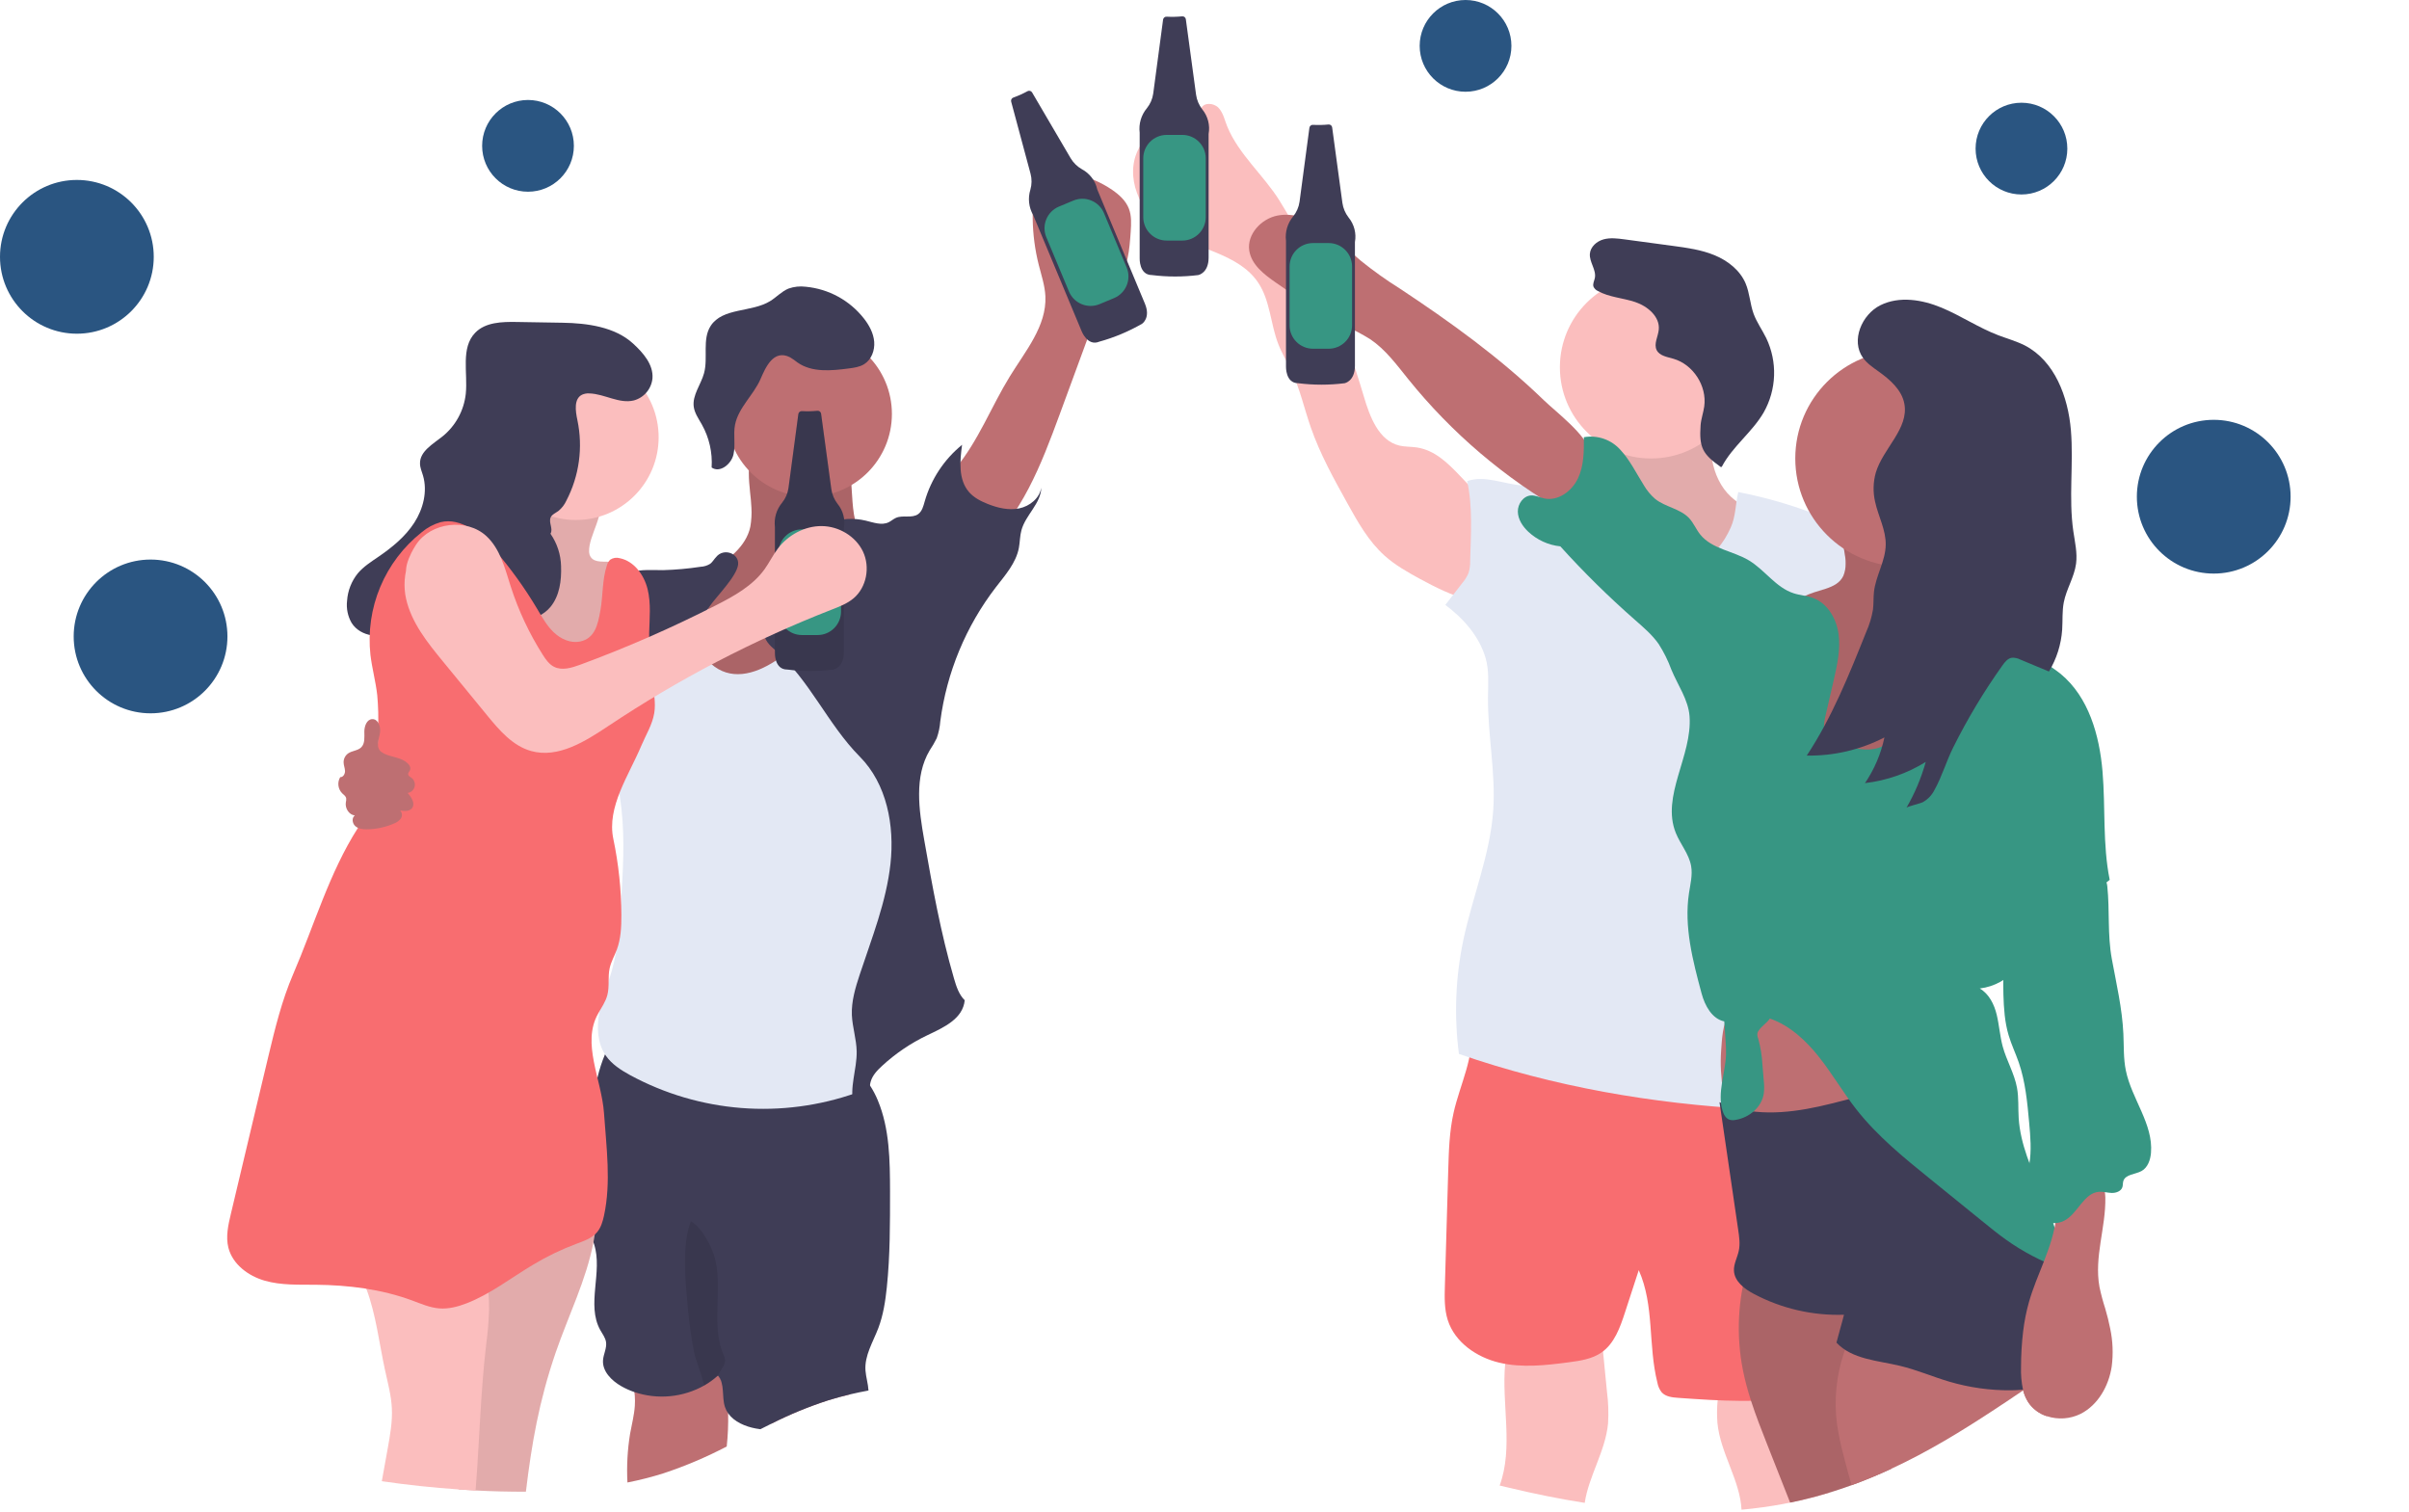 <svg width="1136" height="713" viewBox="0 0 1136 713" fill="none" xmlns="http://www.w3.org/2000/svg">
<path opacity="0.85" d="M248.99 90.4C260.936 90.4 270.62 80.716 270.62 68.77C270.62 56.824 260.936 47.14 248.99 47.14C237.044 47.14 227.36 56.824 227.36 68.77C227.36 80.716 237.044 90.4 248.99 90.4Z" fill="#05386B"/>
<path opacity="0.85" d="M691.1 43.26C703.046 43.26 712.73 33.576 712.73 21.63C712.73 9.684 703.046 0 691.1 0C679.154 0 669.47 9.684 669.47 21.63C669.47 33.576 679.154 43.26 691.1 43.26Z" fill="#05386B"/>
<path opacity="0.85" d="M953.25 91.7C965.196 91.7 974.88 82.016 974.88 70.07C974.88 58.124 965.196 48.44 953.25 48.44C941.304 48.44 931.62 58.124 931.62 70.07C931.62 82.016 941.304 91.7 953.25 91.7Z" fill="#05386B"/>
<path opacity="0.85" d="M36.25 157.35C56.27 157.35 72.5 141.12 72.5 121.1C72.5 101.08 56.27 84.85 36.25 84.85C16.23 84.85 0 101.08 0 121.1C0 141.12 16.23 157.35 36.25 157.35Z" fill="#05386B"/>
<path opacity="0.85" d="M71 336.35C91.02 336.35 107.25 320.12 107.25 300.1C107.25 280.08 91.02 263.85 71 263.85C50.98 263.85 34.75 280.08 34.75 300.1C34.75 320.12 50.98 336.35 71 336.35Z" fill="#05386B"/>
<path opacity="0.85" d="M1043.92 270.46C1063.94 270.46 1080.17 254.23 1080.17 234.21C1080.17 214.19 1063.94 197.96 1043.92 197.96C1023.9 197.96 1007.67 214.19 1007.67 234.21C1007.67 254.23 1023.9 270.46 1043.92 270.46Z" fill="#05386B"/>
<path d="M354.35 239.35C354.53 242.394 354.352 245.448 353.82 248.45C351.82 257.74 343.36 264.12 335.17 268.96C326.98 273.8 317.98 278.38 313.11 286.55C307.24 296.42 309.11 309.69 316 318.91C322.89 328.13 333.81 333.62 345.05 335.91C365.55 340.14 388 334.2 403.37 320C418.74 305.8 426.45 283.61 422.68 263C414.34 264.17 406.91 256.81 404.21 248.83C401.51 240.85 402.07 232.2 401.02 223.83C400.943 222.415 400.517 221.041 399.78 219.83C398.61 218.21 396.54 217.55 394.61 217.02C384.97 214.37 368.75 208.57 358.76 210.79C349.76 212.85 354.2 231.79 354.35 239.35Z" fill="#BE6F72"/>
<path opacity="0.1" d="M354.35 239.35C354.53 242.394 354.352 245.448 353.82 248.45C351.82 257.74 343.36 264.12 335.17 268.96C326.98 273.8 317.98 278.38 313.11 286.55C307.24 296.42 309.11 309.69 316 318.91C322.89 328.13 333.81 333.62 345.05 335.91C365.55 340.14 388 334.2 403.37 320C418.74 305.8 426.45 283.61 422.68 263C414.34 264.17 406.91 256.81 404.21 248.83C401.51 240.85 402.07 232.2 401.02 223.83C400.943 222.415 400.517 221.041 399.78 219.83C398.61 218.21 396.54 217.55 394.61 217.02C384.97 214.37 368.75 208.57 358.76 210.79C349.76 212.85 354.2 231.79 354.35 239.35Z" fill="black"/>
<path d="M342.7 682.06C333.143 687.062 323.197 691.283 312.96 694.68C307.352 696.451 301.65 697.907 295.88 699.04C295.472 691.351 295.891 683.64 297.13 676.04C297.91 671.67 299.06 667.34 299.36 662.91C299.785 656.516 298.417 650.13 295.41 644.47C306.55 642.95 317.13 640.47 328.32 641.2L329.03 641.25C330.361 641.284 331.677 641.53 332.93 641.98C334.652 642.813 336.114 644.099 337.16 645.7C337.736 646.486 338.267 647.304 338.75 648.15C341.91 653.61 343.11 659.91 343.36 666.4C343.478 671.629 343.257 676.86 342.7 682.06V682.06Z" fill="#BE6F72"/>
<path d="M401.01 657.44C397.45 658.273 393.957 659.223 390.53 660.29C381.292 663.275 372.302 666.976 363.64 671.36C363.077 668.636 362.802 665.861 362.82 663.08C367.924 659.56 373.684 657.103 379.756 655.854C385.829 654.605 392.091 654.59 398.17 655.81C398.983 655.909 399.755 656.219 400.41 656.71C400.647 656.92 400.85 657.167 401.01 657.44V657.44Z" fill="#BE6F72"/>
<path d="M418.2 606.96C417.52 613.5 416.52 620.06 414.2 626.21C411.69 632.81 407.61 639.21 408.13 646.26C408.36 649.32 409.4 652.64 409.55 655.67C406.67 656.197 403.827 656.79 401.02 657.45C397.46 658.283 393.967 659.233 390.54 660.3C381.302 663.285 372.312 666.986 363.65 671.37C361.94 672.21 360.25 673.06 358.56 673.92C357.86 673.83 357.17 673.72 356.47 673.59C351.47 672.68 346.21 670.44 343.38 666.44C342.732 665.519 342.224 664.509 341.87 663.44C340.24 658.57 341.94 652.5 338.55 648.64L338.39 648.78L338.27 648.86C336.413 650.542 334.374 652.011 332.19 653.24V653.24C327.219 656.053 321.713 657.79 316.028 658.338C310.343 658.886 304.606 658.232 299.19 656.42C297.044 655.689 294.972 654.759 293 653.64C288.42 651.03 284 646.64 284.36 641.4C284.56 638.48 286.23 635.68 285.78 632.79C285.45 630.72 284.09 629 283.07 627.17C276.38 615.17 284.36 599.74 280.16 586.7C280.06 586.39 279.95 586.08 279.84 585.78C279.53 584.93 279.18 584.11 278.84 583.29C277.98 581.38 277.02 579.5 276.26 577.54C275.627 575.892 275.126 574.197 274.76 572.47C273.816 567.455 273.48 562.345 273.76 557.25C273.76 543.82 276.16 530.07 279.58 517.13C280.19 514.83 280.87 511.58 281.77 508.04C282.647 504.309 283.831 500.656 285.31 497.12C287.31 492.52 290.03 488.85 293.75 487.98C299.35 486.67 307.91 489.44 313.59 490.12L336.04 492.8L380.93 498.17C388.68 499.1 396.82 500.17 403.21 504.53C403.63 504.82 404.04 505.12 404.45 505.44C406.138 506.77 407.65 508.309 408.95 510.02C409.41 510.61 409.85 511.23 410.27 511.86C411.726 514.09 412.965 516.454 413.97 518.92C419.54 532.3 419.67 547.23 419.71 561.72C419.71 576.84 419.76 591.95 418.2 606.96Z" fill="#3F3D56"/>
<path opacity="0.1" d="M332.14 653.3C330.79 648.1 327.94 640.57 327.52 638.52C326.111 631.643 325.089 624.692 324.46 617.7C323.35 605.24 321.35 587.7 325.75 575.85C329.88 578.05 333.51 584.28 335.42 588.53C342.34 603.94 334.55 622.86 341.05 638.45C341.536 639.384 341.838 640.402 341.94 641.45C341.827 642.78 341.349 644.054 340.56 645.13L338.37 648.77L332.14 653.3Z" fill="black"/>
<path d="M476.16 177.56C483.52 165.56 493.6 153.76 492.97 139.73C492.74 134.73 491.1 129.84 489.85 124.94C486.268 110.759 486.032 95.939 489.16 81.65C501.526 79.663 514.183 82.498 524.52 89.57C527.79 91.83 530.89 94.64 532.33 98.35C533.66 101.77 533.44 105.58 533.2 109.24C532.65 117.65 531.9 126.62 526.72 133.24C525.11 135.31 523.13 137.06 521.56 139.15C519.27 142.15 517.93 145.81 516.62 149.38L499.62 195.63C491.04 218.94 481.74 243.32 462.84 259.45C462.38 259.84 448.84 240.61 447.72 238.68C443.19 230.77 445.17 227.43 450.65 220.81C461.46 207.72 467.33 191.93 476.16 177.56Z" fill="#BE6F72"/>
<path d="M281.34 571.77C281.282 575.222 280.991 578.667 280.47 582.08C280.29 583.34 280.08 584.59 279.83 585.84C276.42 603.64 267.93 620.57 261.99 637.91C254.16 660.8 250.72 680.66 247.99 703.39C240.12 703.39 232.24 703.22 224.45 702.81H224.21C221.55 702.67 218.88 702.51 216.21 702.31C218.62 681.11 214.21 658.87 218.52 637.65C220.26 629.11 223.23 620.82 225.02 612.32C225.572 609.817 225.989 607.287 226.27 604.74C226.52 602.32 226.65 599.81 227.74 597.63C227.84 597.419 227.953 597.216 228.08 597.02C229.037 595.511 230.225 594.162 231.6 593.02C243.784 582.335 258.687 575.23 274.66 572.49C276.93 572.18 279.14 571.92 281.34 571.77Z" fill="#FBBEBE"/>
<path opacity="0.1" d="M281.34 571.77C281.282 575.222 280.991 578.667 280.47 582.08C280.29 583.34 280.08 584.59 279.83 585.84C276.42 603.64 267.93 620.57 261.99 637.91C254.16 660.8 250.72 680.66 247.99 703.39C240.12 703.39 232.24 703.22 224.45 702.81H224.21C221.55 702.67 218.88 702.51 216.21 702.31C218.62 681.11 214.21 658.87 218.52 637.65C220.26 629.11 223.23 620.82 225.02 612.32C225.572 609.817 225.989 607.287 226.27 604.74C226.52 602.32 226.65 599.81 227.74 597.63C227.84 597.419 227.953 597.216 228.08 597.02C229.037 595.511 230.225 594.162 231.6 593.02C243.784 582.335 258.687 575.23 274.66 572.49C276.93 572.18 279.14 571.92 281.34 571.77Z" fill="black"/>
<path d="M230.64 617.34C230.478 622.897 230.021 628.442 229.27 633.95C226.6 656.46 226.1 679.95 224.27 702.8C221.61 702.66 218.94 702.5 216.27 702.3C204.11 701.47 191.99 700.19 180.05 698.44C180.97 693.293 181.897 688.147 182.83 683C183.97 676.69 185.11 670.32 184.78 663.92C184.47 657.87 182.85 651.98 181.56 646.05C178.81 633.35 177.27 619.65 172.74 607.67C170.377 600.951 166.607 594.814 161.68 589.67C180.42 582.31 198.43 581.89 218.56 582.67C219.989 582.591 221.409 582.939 222.64 583.67C223.594 584.496 224.303 585.569 224.69 586.77C227.715 594.047 229.613 601.742 230.32 609.59C230.56 612.166 230.667 614.753 230.64 617.34V617.34Z" fill="#FBBEBE"/>
<path d="M381.59 234.19C403.129 234.19 420.59 216.729 420.59 195.19C420.59 173.651 403.129 156.19 381.59 156.19C360.051 156.19 342.59 173.651 342.59 195.19C342.59 216.729 360.051 234.19 381.59 234.19Z" fill="#BE6F72"/>
<path d="M389.7 286.34C394.7 277.81 399.08 267.16 408.7 264.79C414.13 263.44 419.78 265.28 425.07 267.09C426.603 267.453 427.994 268.26 429.07 269.41C429.852 270.65 430.271 272.084 430.28 273.55C431.955 291.18 431.898 308.931 430.11 326.55C428.84 339.02 426.7 351.43 426.32 363.96C425.79 381.33 428.65 398.7 427.71 416.05C427 429.2 424.12 442.12 421.26 454.97L409.26 508.77C409.045 510.435 408.378 512.009 407.33 513.32C406.318 514.248 405.107 514.932 403.79 515.32C386.42 521.46 367.956 523.889 349.59 522.451C331.223 521.013 313.362 515.739 297.16 506.97C292.83 504.59 288.51 501.84 285.69 497.78C281.69 492.02 281.32 484.4 282.62 477.5C283.92 470.6 286.73 464.09 288.62 457.32C291.54 446.82 292.23 435.86 292.89 424.98C293.77 410.66 294.65 396.25 293.12 381.98C292.07 372.15 289.88 362.47 288.23 352.72C285.8 338.025 284.39 323.18 284.01 308.29C283.76 299.4 284.17 289.53 290.32 283.12C293.32 280 297.32 278.12 301.39 276.6C308.22 274.08 315.85 272.6 322.75 274.9C329.65 277.2 335.21 284.44 333.58 291.53C332.83 294.82 330.7 297.7 330.18 301.04C329.49 305.46 331.83 309.91 335.18 312.9C353.2 329.18 380.71 301.78 389.7 286.34Z" fill="#E3E8F4"/>
<path d="M391.13 246.49C396.602 244.474 402.55 244.126 408.22 245.49C411.83 246.35 415.73 247.87 419.06 246.26C420.27 245.68 421.27 244.73 422.49 244.19C425.79 242.74 430.07 244.52 432.99 242.41C434.83 241.08 435.43 238.66 436.05 236.46C439.053 225.959 445.207 216.632 453.68 209.74C452.63 217.41 451.87 226.14 456.94 232C459.25 234.66 462.49 236.33 465.77 237.63C470.48 239.5 475.65 240.74 480.62 239.72C485.59 238.7 490.24 234.94 491.03 229.93C490.86 237.46 483.69 242.72 481.68 249.99C480.92 252.71 480.99 255.6 480.46 258.38C479.11 265.48 474.04 271.18 469.61 276.9C455.461 295.298 446.423 317.107 443.41 340.12C443.205 342.851 442.633 345.542 441.71 348.12C440.73 350.097 439.621 352.008 438.39 353.84C431.06 366.22 433.32 381.84 435.81 395.98C439.7 418.13 443.58 439.83 449.88 461.42C450.96 465.11 452.18 468.96 454.93 471.65C454.06 480.38 445.25 484.36 437.33 488.13C429.51 491.859 422.296 496.744 415.93 502.62C413.65 504.72 411.4 507.08 410.57 510.07C409.79 512.88 410.35 515.97 409.35 518.7C408.35 521.43 404.35 523.39 402.59 521.09C400.39 512.86 404.15 504.25 403.98 495.73C403.86 489.98 401.98 484.39 401.71 478.64C401.45 472.13 403.37 465.74 405.41 459.56C411.09 442.35 417.95 425.3 419.92 407.29C421.89 389.28 418.21 369.61 405.43 356.76C390.26 341.44 381.84 320.67 365.58 306.6C363 304.37 360.08 301.6 360.51 298.22C360.807 296.731 361.463 295.338 362.42 294.16C368 286.28 375.42 279.85 381.42 272.31C387.42 264.77 392.22 256.09 391.13 246.49Z" fill="#3F3D56"/>
<path d="M337.74 262.62C336.74 263.62 336.05 265 334.89 265.86C333.535 266.696 331.99 267.174 330.4 267.25C324.515 268.144 318.58 268.675 312.63 268.84C307.63 268.84 302.44 268.4 297.63 269.77C290.92 271.67 285.56 276.97 282.2 283.07C278.84 289.17 277.25 296.07 275.96 302.94C273.116 318.076 271.594 333.43 271.41 348.83C279.653 342.257 286.998 334.632 293.26 326.15C298.06 319.64 302.41 312.44 309.26 308.09C312.41 306.09 315.95 304.77 319.12 302.82C325.73 298.75 330.31 292.17 334.71 285.82C337.95 281.11 347.32 271.91 348.06 266.27C348.69 260.88 341.24 258.25 337.74 262.62Z" fill="#3F3D56"/>
<path d="M372.58 168.49C373.815 169.232 374.998 170.057 376.12 170.96C382.91 175.7 392 174.82 400.21 173.74C402.73 173.42 405.32 173.06 407.48 171.74C410.95 169.6 412.58 165.2 412.24 161.13C411.9 157.06 409.85 153.31 407.35 150.13C404.038 145.922 399.906 142.43 395.205 139.865C390.504 137.3 385.331 135.717 380 135.21C377.24 134.848 374.433 135.146 371.81 136.08C368.58 137.41 366.15 140.15 363.17 141.98C354.38 147.38 340.84 144.98 335.17 153.6C331.02 159.96 333.98 168.6 332.02 175.91C330.56 181.37 326.35 186.34 327.16 191.91C327.61 194.91 329.49 197.53 330.99 200.21C334.435 206.371 336.028 213.395 335.58 220.44C339.43 223.16 344.8 218.93 345.87 214.35C346.94 209.77 345.71 204.89 346.62 200.27C348.23 192.16 355.39 186.21 358.62 178.77C360.94 173.44 364.72 164.44 372.58 168.49Z" fill="#3F3D56"/>
<path d="M278.02 257.26C277.72 259.08 277.53 261.09 278.54 262.63C280.54 265.63 285.12 264.55 288.72 265C294.33 265.69 298.47 271 299.56 276.58C300.65 282.16 299.35 287.84 297.93 293.32C294.717 305.74 290.89 317.983 286.45 330.05C274.51 328.64 261.94 324.05 255.6 313.86C249.84 304.59 250.43 292.78 246.77 282.5C244.2 275.26 239.59 268.96 235.03 262.78C242.36 263.7 247.6 255.32 248.03 247.94C248.46 240.56 246.14 233.07 247.72 225.86C248.09 224.15 276.98 229.54 279.79 231.49C287.91 237.12 279.3 249.44 278.02 257.26Z" fill="#FBBEBE"/>
<path opacity="0.1" d="M278.02 257.26C277.72 259.08 277.53 261.09 278.54 262.63C280.54 265.63 285.12 264.55 288.72 265C294.33 265.69 298.47 271 299.56 276.58C300.65 282.16 299.35 287.84 297.93 293.32C294.717 305.74 290.89 317.983 286.45 330.05C274.51 328.64 261.94 324.05 255.6 313.86C249.84 304.59 250.43 292.78 246.77 282.5C244.2 275.26 239.59 268.96 235.03 262.78C242.36 263.7 247.6 255.32 248.03 247.94C248.46 240.56 246.14 233.07 247.72 225.86C248.09 224.15 276.98 229.54 279.79 231.49C287.91 237.12 279.3 249.44 278.02 257.26Z" fill="black"/>
<path d="M271.59 245.19C293.129 245.19 310.59 227.729 310.59 206.19C310.59 184.651 293.129 167.19 271.59 167.19C250.051 167.19 232.59 184.651 232.59 206.19C232.59 227.729 250.051 245.19 271.59 245.19Z" fill="#FBBEBE"/>
<path d="M259.58 251.66C261 249.44 258.58 246.34 259.69 243.95C260.35 242.51 262.02 241.89 263.31 240.95C264.928 239.633 266.218 237.96 267.08 236.06C273.152 224.393 274.99 210.981 272.28 198.11C271.36 193.79 270.54 188.05 274.49 186.11C275.585 185.621 276.785 185.415 277.98 185.51C285.1 185.74 291.98 190.51 298.89 188.82C301.249 188.179 303.355 186.833 304.928 184.961C306.5 183.09 307.464 180.784 307.69 178.35C308.14 171.89 303.3 166.35 298.54 162C289.97 154.12 276.91 152.37 265.27 152.18L243.62 151.82C236.69 151.7 228.92 151.92 224.1 156.89C217.16 164.04 220.65 175.74 219.65 185.65C218.8 193.559 214.843 200.807 208.65 205.8C204.16 209.38 197.98 212.8 198.06 218.52C198.06 220.52 198.92 222.34 199.47 224.23C201.68 231.71 199.57 239.98 195.33 246.53C191.09 253.08 184.89 258.12 178.46 262.53C175.02 264.88 171.46 267.14 168.74 270.33C165.758 274.015 163.987 278.531 163.67 283.26C163.242 286.874 163.985 290.53 165.79 293.69C170.02 300.45 180.17 301.44 187.12 297.52C194.07 293.6 198.31 286.18 201.12 278.72C202.8 274.29 204.51 269.22 208.81 267.23C214.25 264.7 220.61 268.7 224.15 273.55C227.69 278.4 229.87 284.32 234.4 288.26C241.5 294.44 253.58 293.44 259.58 286.18C263.87 280.97 264.82 273.76 264.58 267.01C264.461 261.513 262.721 256.173 259.58 251.66Z" fill="#3F3D56"/>
<path d="M273.58 302.49C269.13 303.44 264.48 301.34 261.17 298.2C257.86 295.06 255.63 291.01 253.31 287.09C247.428 277.202 240.685 267.853 233.16 259.15C226.6 251.58 217.47 243.89 207.73 246.23C204.469 247.171 201.443 248.79 198.85 250.98C190.262 257.78 183.54 266.647 179.313 276.753C175.086 286.858 173.492 297.871 174.68 308.76C175.44 315.13 177.17 321.36 177.89 327.76C178.375 333.035 178.515 338.337 178.31 343.63C178.04 359.75 177.49 376.8 168.8 390.38C155.33 411.38 148.12 436.46 138.23 459.38C132.89 471.77 129.69 484.96 126.55 498.08C124.69 505.867 122.833 513.65 120.98 521.43L108.88 572.33C107.63 577.58 106.38 583.08 107.7 588.33C109.7 596.17 117.07 601.65 124.84 603.88C132.61 606.11 140.84 605.73 148.91 605.8C164.35 605.95 179.91 607.87 194.4 613.23C198.54 614.76 202.67 616.59 207.08 616.95C211.49 617.31 215.88 616.16 220.01 614.56C231.28 610.2 240.94 602.56 251.32 596.39C257.804 592.483 264.632 589.179 271.72 586.52C275.28 585.19 279.1 583.93 281.55 581.02C283.4 578.83 284.23 575.97 284.84 573.17C288.22 557.41 285.95 541.08 284.84 525C283.73 508.92 274.12 491.93 282.07 477.91C283.67 475.08 285.58 472.36 286.4 469.22C287.48 465.12 286.57 460.71 287.48 456.57C288.15 453.51 289.76 450.76 290.86 447.83C292.78 442.67 293.04 437.05 293.02 431.54C292.975 419.442 291.702 407.381 289.22 395.54C286.07 380.54 296.49 365.71 302.46 351.54C304.6 346.47 307.63 341.68 308.52 336.25C309.32 331.35 308.29 326.36 307.52 321.45C306.371 313.84 305.902 306.143 306.12 298.45C306.31 291.55 307.04 284.52 305.39 277.81C303.74 271.1 299.03 264.59 292.26 263.21C291.501 262.987 290.702 262.936 289.92 263.058C289.139 263.181 288.394 263.475 287.74 263.92C286.959 264.686 286.408 265.656 286.15 266.72C283.95 273.46 284.38 280.72 283.15 287.72C281.92 294.72 280.48 301.01 273.58 302.49Z" fill="#F86D70"/>
<path d="M179.21 345.44C179.62 342.67 178.33 338.99 175.53 339.09C172.95 339.19 171.8 342.42 171.81 345.01C171.82 347.6 172.17 350.57 170.34 352.39C168.72 354 166.04 353.95 164.16 355.26C163.496 355.733 162.957 356.359 162.586 357.085C162.215 357.811 162.024 358.615 162.03 359.43C162.03 360.82 162.66 362.15 162.7 363.54C162.74 364.93 161.81 366.54 160.43 366.45C159.721 367.64 159.426 369.03 159.591 370.405C159.755 371.78 160.37 373.061 161.34 374.05C162.06 374.75 163 375.35 163.24 376.33C163.316 377.017 163.262 377.713 163.08 378.38C162.66 381.13 164.56 384.21 167.33 384.51C165.78 385.62 166.09 388.22 167.51 389.51C168.93 390.8 170.97 391.05 172.88 391.05C177.215 391.026 181.502 390.139 185.49 388.44C186.856 387.989 188.063 387.156 188.97 386.04C189.391 385.464 189.592 384.758 189.539 384.047C189.486 383.336 189.181 382.667 188.68 382.16C190.62 382.48 192.95 382.66 194.22 381.16C195.99 379.06 194.09 375.95 192.22 373.92C192.995 373.805 193.72 373.464 194.304 372.94C194.887 372.417 195.304 371.733 195.502 370.974C195.7 370.216 195.671 369.416 195.418 368.674C195.165 367.931 194.7 367.28 194.08 366.8C193.44 366.33 192.57 365.92 192.48 365.13C192.39 364.34 193.06 363.83 193.34 363.13C193.98 361.56 192.52 359.96 191.11 359.01C187.77 356.79 182.85 356.83 179.88 354.59C176.91 352.35 178.78 348.44 179.21 345.44Z" fill="#BE6F72"/>
<path d="M385.51 193.7C383.088 193.944 380.651 194.001 378.22 193.87C377.806 193.825 377.39 193.944 377.063 194.202C376.735 194.46 376.523 194.836 376.47 195.25L371.82 230.13C371.462 232.662 370.426 235.05 368.82 237.04C367.496 238.624 366.512 240.463 365.929 242.443C365.346 244.423 365.176 246.501 365.43 248.55V307.8C365.43 307.8 365.13 315.7 371.2 315.7C378.465 316.613 385.815 316.613 393.08 315.7C393.08 315.7 397.94 314.78 397.94 307.49V249.15C398.311 247.115 398.234 245.023 397.716 243.02C397.198 241.017 396.251 239.15 394.94 237.55C393.388 235.552 392.385 233.184 392.03 230.68L387.2 195.07C387.145 194.67 386.94 194.305 386.626 194.051C386.312 193.796 385.913 193.671 385.51 193.7V193.7Z" fill="#3F3D56"/>
<path opacity="0.1" d="M385.51 193.7C383.088 193.944 380.651 194.001 378.22 193.87C377.806 193.825 377.39 193.944 377.063 194.202C376.735 194.46 376.523 194.836 376.47 195.25L371.82 230.13C371.462 232.662 370.426 235.05 368.82 237.04C367.496 238.624 366.512 240.463 365.929 242.443C365.346 244.423 365.176 246.501 365.43 248.55V307.8C365.43 307.8 365.13 315.7 371.2 315.7C378.465 316.613 385.815 316.613 393.08 315.7C393.08 315.7 397.94 314.78 397.94 307.49V249.15C398.311 247.115 398.234 245.023 397.716 243.02C397.198 241.017 396.251 239.15 394.94 237.55C393.388 235.552 392.385 233.184 392.03 230.68L387.2 195.07C387.145 194.67 386.94 194.305 386.626 194.051C386.312 193.796 385.913 193.671 385.51 193.7V193.7Z" fill="black"/>
<path d="M385.54 249.61H378.17C372.067 249.61 367.12 254.557 367.12 260.66V288.39C367.12 294.493 372.067 299.44 378.17 299.44H385.54C391.643 299.44 396.59 294.493 396.59 288.39V260.66C396.59 254.557 391.643 249.61 385.54 249.61Z" fill="#379683"/>
<path d="M484.58 42.98C482.443 44.155 480.216 45.158 477.92 45.98C477.522 46.099 477.186 46.367 476.982 46.729C476.779 47.092 476.724 47.518 476.83 47.92L485.97 81.92C486.624 84.388 486.596 86.987 485.89 89.44C485.274 91.411 485.071 93.488 485.295 95.541C485.519 97.594 486.164 99.578 487.19 101.37L510.01 156.05C510.01 156.05 512.77 163.45 518.38 161.11C525.442 159.151 532.229 156.308 538.58 152.65C538.58 152.65 542.71 149.93 539.91 143.21L517.44 89.37C516.998 87.349 516.122 85.447 514.874 83.796C513.626 82.146 512.035 80.786 510.21 79.81C508.011 78.566 506.174 76.77 504.88 74.6L486.71 43.6C486.504 43.241 486.167 42.977 485.77 42.861C485.373 42.745 484.946 42.788 484.58 42.98Z" fill="#3F3D56"/>
<path d="M506.156 94.577L499.355 97.415C493.722 99.765 491.062 106.236 493.412 111.868L504.091 137.459C506.441 143.091 512.912 145.752 518.544 143.402L525.346 140.563C530.978 138.213 533.638 131.742 531.288 126.11L520.609 100.519C518.259 94.887 511.788 92.226 506.156 94.577Z" fill="#379683"/>
<path d="M203.95 252.69C193.2 257.12 188.95 270.9 191.47 282.24C193.99 293.58 201.58 303.03 208.98 312.02L229.72 337.32C235.45 344.32 241.72 351.69 250.46 354.13C263.24 357.7 276.02 349.56 287.07 342.2C320.054 320.221 355.311 301.861 392.23 287.44C395.84 286.04 399.54 284.62 402.51 282.12C408.67 276.94 410.4 267.39 406.97 260.12C403.54 252.85 395.55 248.12 387.5 248.06C379.45 248 371.62 252.26 366.78 258.7C364.47 261.77 362.78 265.28 360.55 268.4C354.91 276.24 346.11 281.09 337.5 285.47C316.74 296.062 295.369 305.412 273.5 313.47C269.5 314.93 264.99 316.32 261.22 314.39C258.91 313.2 257.35 310.95 255.95 308.75C249.57 298.708 244.496 287.894 240.85 276.57C238.12 268.07 235.91 258.81 229.35 252.77C220.05 244.21 203.21 246.26 196.24 256.77C196.24 256.77 188.07 268.72 193.07 273.72C198.07 278.72 203.95 252.69 203.95 252.69Z" fill="#FBBEBE"/>
<path d="M764.79 211.31C766.25 215.2 766.29 219.46 766.08 223.61C765.82 228.67 764.55 234.61 759.85 236.54C756.79 237.77 753.01 236.84 750.29 238.7C746.99 240.94 747.15 245.76 747.66 249.7C749.07 260.53 750.66 271.76 756.56 280.92C759.73 285.83 764.02 289.92 768.37 293.83C777.04 301.65 786.55 309.29 797.94 311.9C799.795 312.423 801.747 312.505 803.64 312.14C805.506 311.564 807.2 310.533 808.57 309.14C815.17 303.08 818.57 294.43 822.97 286.59C826.08 280.98 829.79 275.59 831.54 269.41C832.981 264.01 832.886 258.315 831.264 252.967C829.642 247.619 826.558 242.83 822.36 239.14C820.41 237.47 818.25 236.07 816.36 234.34C811.42 229.86 808.54 223.43 807.36 216.87C806.18 210.31 806.36 203.56 806.93 196.87C796.93 196.1 787 197.31 777.24 199.26C772.9 200.13 766.79 200.53 762.86 202.6C758.44 204.95 763.58 207.96 764.79 211.31Z" fill="#FBBEBE"/>
<path opacity="0.1" d="M764.79 211.31C766.25 215.2 766.29 219.46 766.08 223.61C765.82 228.67 764.55 234.61 759.85 236.54C756.79 237.77 753.01 236.84 750.29 238.7C746.99 240.94 747.15 245.76 747.66 249.7C749.07 260.53 750.66 271.76 756.56 280.92C759.73 285.83 764.02 289.92 768.37 293.83C777.04 301.65 786.55 309.29 797.94 311.9C799.795 312.423 801.747 312.505 803.64 312.14C805.506 311.564 807.2 310.533 808.57 309.14C815.17 303.08 818.57 294.43 822.97 286.59C826.08 280.98 829.79 275.59 831.54 269.41C832.981 264.01 832.886 258.315 831.264 252.967C829.642 247.619 826.558 242.83 822.36 239.14C820.41 237.47 818.25 236.07 816.36 234.34C811.42 229.86 808.54 223.43 807.36 216.87C806.18 210.31 806.36 203.56 806.93 196.87C796.93 196.1 787 197.31 777.24 199.26C772.9 200.13 766.79 200.53 762.86 202.6C758.44 204.95 763.58 207.96 764.79 211.31Z" fill="black"/>
<path d="M708.99 240.74C692.75 235.17 684.99 213.41 667.99 210.97C665.31 210.58 662.56 210.73 659.93 210.11C650.14 207.79 645.93 196.47 643.1 186.82C633.56 154.65 621.1 123.17 603.4 94.65C595.93 82.65 584.12 72.79 578.73 59.65C577.49 56.65 576.86 53.23 574.63 50.86C572.4 48.49 567.63 48.15 566.42 51.17C566.082 52.24 566.007 53.375 566.2 54.48L567.37 66.93L547.03 65.1C545.148 64.779 543.217 64.916 541.4 65.5C539.437 66.482 537.873 68.11 536.97 70.11C530.09 83.04 537.42 99.98 549.56 108.16C563.74 117.71 583.99 119.16 593.41 133.41C599.01 141.89 599.12 152.8 602.81 162.27C604.57 166.8 607.14 170.96 609.19 175.35C613.1 183.72 615.1 192.82 618.13 201.54C622.47 214.01 628.9 225.63 635.31 237.18C640.25 246.1 645.31 255.18 652.91 262C657.91 266.48 663.79 269.8 669.67 273C684.13 280.9 701.18 288.5 716.5 282.44C717.38 268.78 713.95 253.55 708.99 240.74Z" fill="#FBBEBE"/>
<path d="M758.3 671.22C757.07 684.27 749.15 696.09 747.3 708.65C735.1 706.74 723.09 704.28 711.47 701.48C710.04 701.14 708.62 700.79 707.19 700.48C713.77 682.48 708.04 662.32 709.78 643.15C709.95 641.31 710.19 639.47 710.51 637.65C725.58 632.51 739.19 625.65 754.99 627.65C755.3 630.85 755.62 634.06 755.93 637.26C756.563 643.653 757.19 650.04 757.81 656.42C758.444 661.326 758.608 666.282 758.3 671.22V671.22Z" fill="#FBBEBE"/>
<path d="M862.52 703.86C856.6 705.66 850.52 707.23 844.17 708.52C843.11 708.74 842.04 708.95 840.97 709.15C834.47 710.37 827.89 711.26 821.24 711.87C820.56 697.97 811.24 685.19 809.88 670.92C809.602 667.374 809.638 663.81 809.99 660.27C810.11 658.87 810.25 657.47 810.38 656.07L813.2 627.3C815.445 627.017 817.708 626.907 819.97 626.97C832.97 627.28 844.8 632.91 857.68 637.3C858.64 643.37 858.975 649.522 858.68 655.66C858.19 671.28 855.68 687.09 861.48 701.42C861.81 702.23 862.17 703.04 862.52 703.86Z" fill="#FBBEBE"/>
<path d="M693.72 484.52C695.47 498.16 688.5 511.22 685.48 524.63C683.48 533.5 683.21 542.63 682.94 551.73L681.36 606.24C681.2 611.69 681.06 617.24 682.72 622.47C686.06 632.95 696.35 640.03 707.06 642.55C717.77 645.07 728.97 643.79 739.88 642.35C745.23 641.64 750.81 640.81 755.24 637.72C761.33 633.47 763.99 625.9 766.29 618.84L772.78 598.91C780.25 615.73 777.09 634.12 781.57 651.97C781.858 653.621 782.544 655.176 783.57 656.5C785.46 658.6 788.57 658.93 791.4 659.13C811 660.51 830.87 661.88 850.15 658.13C855.45 657.13 860.98 655.51 864.64 651.53C868.9 646.9 869.64 640.09 869.59 633.8C869.32 612.19 861.51 591.34 859.77 569.8C859.02 560.57 859.39 551.29 859.06 542.03C858.8 535.066 858.149 528.121 857.11 521.23C856.78 518.073 855.914 514.996 854.55 512.13C851.55 506.53 845.32 503.49 839.42 501.13C793.58 482.51 743.16 482.69 693.72 484.52Z" fill="#F86D70"/>
<path d="M778.59 216.19C802.338 216.19 821.59 196.938 821.59 173.19C821.59 149.442 802.338 130.19 778.59 130.19C754.842 130.19 735.59 149.442 735.59 173.19C735.59 196.938 754.842 216.19 778.59 216.19Z" fill="#FBBEBE"/>
<path d="M816.07 248.93C812.88 255.93 807.86 262.93 800.39 264.71C793.52 266.36 786.24 263.05 781.18 258.12C776.12 253.19 772.81 246.79 769.3 240.66C766.74 236.18 763.89 231.66 759.56 228.84C753.64 225 746 225.1 739.02 226.23C732.04 227.36 725.11 229.38 718.02 228.92C709.19 228.33 700.19 223.92 691.86 226.86C694.56 238.94 693.59 252.22 693.28 264.6C693.333 266.512 693.062 268.418 692.48 270.24C691.753 271.938 690.772 273.517 689.57 274.92L681.57 285.23C690.15 291.65 697.57 300.03 700.57 310.32C702.26 316.18 701.74 322.4 701.68 328.5C701.49 346.41 705.38 364.25 704.15 382.12C702.71 403.05 694.35 422.83 690.04 443.36C686.348 460.984 685.652 479.104 687.98 496.96C732.8 512.47 778.98 520.41 826.36 523.01C834.73 523.47 843.77 523.54 850.64 518.73C856.35 514.73 859.55 507.88 860.64 500.98C861.73 494.08 860.98 487.06 860.22 480.12C858.16 461.353 856.103 442.587 854.05 423.82C852.88 413.14 851.71 402.4 852.47 391.69C853.04 383.69 854.68 375.84 856.31 368.01L866.31 319.95C867.74 313.12 869.18 306.24 872.01 299.87C874.33 294.67 877.54 289.87 880.1 284.81C883.152 278.743 885.256 272.244 886.34 265.54C886.774 263.594 886.747 261.573 886.26 259.64C885.19 256.36 881.92 254.39 878.87 252.78C860.272 243.006 840.339 236.015 819.71 232.03C818.31 237.92 818.58 243.44 816.07 248.93Z" fill="#E3E8F4"/>
<path d="M811.92 220.13C816.92 210.55 826.27 203.83 831.7 194.47C834.701 189.164 836.379 183.212 836.591 177.119C836.804 171.027 835.544 164.973 832.92 159.47C831.01 155.57 828.42 151.99 826.92 147.91C825.25 143.27 825.09 138.16 823.16 133.62C820.51 127.4 814.77 122.92 808.52 120.34C802.27 117.76 795.52 116.83 788.79 115.93L766.07 112.87C762.78 112.43 759.37 111.99 756.17 112.87C752.97 113.75 749.99 116.36 749.73 119.68C749.42 123.61 752.87 127.27 752.07 131.13C751.78 132.49 750.98 133.87 751.44 135.19C751.85 136.072 752.558 136.78 753.44 137.19C758.83 140.19 765.27 140.46 771.11 142.42C776.95 144.38 782.81 149.3 782.22 155.42C781.9 158.71 779.78 162.13 781.22 165.08C782.6 167.81 786.22 168.31 789.11 169.16C798.46 171.87 805.02 182.01 803.66 191.66C803.24 194.66 802.16 197.53 801.94 200.54C801.21 211.08 802.87 214.09 811.48 220.22L811.92 220.13Z" fill="#3F3D56"/>
<path d="M870.33 265.71C870.376 267.706 870.012 269.69 869.26 271.54C866.14 278.19 856.59 277.77 850.26 281.54C842.38 286.24 840.64 296.73 839.92 305.87C839.1 316.22 838.54 326.72 840.66 336.87C842.78 347.02 847.88 356.92 856.4 362.87C866.77 370.08 880.87 370.33 892.71 365.94C904.55 361.55 914.44 353.06 923.02 343.78C931.16 334.98 938.45 325.17 942.82 314C943.59 312 944.27 309.88 943.65 307.88C942.72 304.88 939.45 303.52 936.79 301.88C930.58 298.13 926.44 291.59 924.29 284.68C922.14 277.77 921.78 270.42 921.71 263.17C921.63 255.64 921.61 247.41 916.81 241.6C912.01 235.79 903.69 234.16 896.11 234.22C889.91 234.22 872.75 234.81 868.52 240.22C865.05 244.72 870.58 259.27 870.33 265.71Z" fill="#BE6F72"/>
<path opacity="0.1" d="M870.33 265.71C870.376 267.706 870.012 269.69 869.26 271.54C866.14 278.19 856.59 277.77 850.26 281.54C842.38 286.24 840.64 296.73 839.92 305.87C839.1 316.22 838.54 326.72 840.66 336.87C842.78 347.02 847.88 356.92 856.4 362.87C866.77 370.08 880.87 370.33 892.71 365.94C904.55 361.55 914.44 353.06 923.02 343.78C931.16 334.98 938.45 325.17 942.82 314C943.59 312 944.27 309.88 943.65 307.88C942.72 304.88 939.45 303.52 936.79 301.88C930.58 298.13 926.44 291.59 924.29 284.68C922.14 277.77 921.78 270.42 921.71 263.17C921.63 255.64 921.61 247.41 916.81 241.6C912.01 235.79 903.69 234.16 896.11 234.22C889.91 234.22 872.75 234.81 868.52 240.22C865.05 244.72 870.58 259.27 870.33 265.71Z" fill="black"/>
<path d="M817.01 533.89C817.32 535.414 818.039 536.824 819.09 537.97C820.078 538.75 821.23 539.294 822.46 539.56C855.28 549.19 890.34 545.35 924.32 541.42C919.67 527.26 914.99 512.94 913.7 498.09C912.63 485.84 913.83 473.09 909.49 461.6C908.21 458.2 833.61 473.85 826.25 475.12C822.48 475.77 818.14 475.55 815.47 478.54C812.25 482.16 811.98 490.78 811.64 495.29C810.68 508.32 813.37 521.44 817.01 533.89Z" fill="#BE6F72"/>
<path d="M891.74 692.63C885.74 695.41 879.55 698 873.14 700.32C869.673 701.58 866.133 702.76 862.52 703.86C856.6 705.66 850.52 707.23 844.17 708.52C840.55 699.34 836.927 690.157 833.3 680.97C830.63 674.21 827.96 667.42 825.73 660.51C824.179 655.791 822.903 650.987 821.91 646.12C818.636 629.578 819.488 612.484 824.39 596.35C838.25 598.96 851.8 600.66 865.45 602.64C872.74 603.64 880.05 604.82 887.45 606.21C888.03 611.03 888.557 615.85 889.03 620.67C889.75 628.11 890.34 635.55 890.8 642.99C891.82 659.523 892.133 676.07 891.74 692.63Z" fill="#BE6F72"/>
<path opacity="0.1" d="M891.74 692.63C885.74 695.41 879.55 698 873.14 700.32C869.673 701.58 866.133 702.76 862.52 703.86C856.6 705.66 850.52 707.23 844.17 708.52C840.55 699.34 836.927 690.157 833.3 680.97C830.63 674.21 827.96 667.42 825.73 660.51C824.179 655.791 822.903 650.987 821.91 646.12C818.636 629.578 819.488 612.484 824.39 596.35C838.25 598.96 851.8 600.66 865.45 602.64C872.74 603.64 880.05 604.82 887.45 606.21C888.03 611.03 888.557 615.85 889.03 620.67C889.75 628.11 890.34 635.55 890.8 642.99C891.82 659.523 892.133 676.07 891.74 692.63Z" fill="black"/>
<path d="M968.64 649.3C968.72 655.06 967.08 660.94 965.56 666.59C965.45 666.99 965.35 667.38 965.25 667.78C961.633 666.654 958.515 664.316 956.42 661.16C955.338 659.449 954.538 657.575 954.05 655.61C949.523 658.69 944.957 661.74 940.35 664.76C925.28 674.66 909.35 684.49 891.74 692.63C885.74 695.41 879.55 698 873.14 700.32C871.807 695.653 870.54 690.957 869.34 686.23C868.029 681.364 867 676.425 866.26 671.44C864.795 660.117 865.931 648.609 869.58 637.79L870.03 636.49C871.729 631.679 873.924 627.057 876.58 622.7C879.07 618.7 884 619.37 889.03 620.7C891.31 621.29 893.62 622 895.72 622.44C908.79 625.18 922.36 622.35 935.72 623.1C942.087 623.418 948.326 625.006 954.07 627.77C960.5 631 965.68 635.94 967.71 642.77C967.999 643.754 968.219 644.756 968.37 645.77C968.538 646.939 968.629 648.119 968.64 649.3Z" fill="#BE6F72"/>
<path d="M728.06 188.75C707.41 168.75 683.94 151.8 659.93 135.95C653.682 132.032 647.672 127.748 641.93 123.12C635.93 118.12 630.7 112.25 624.33 107.75C617.96 103.25 610.08 100.16 602.43 101.64C594.78 103.12 587.98 110.44 589.1 118.1C590.1 124.84 596.16 129.46 601.76 133.33C612.36 140.66 623.01 148.01 634.54 153.76C638.545 155.576 642.43 157.647 646.17 159.96C653.35 164.8 658.58 171.96 664.01 178.69C684.505 204.147 709.609 225.519 738.01 241.69C738.35 241.89 750.18 216.36 749.68 213.05C748.58 205.44 733.5 194.03 728.06 188.75Z" fill="#BE6F72"/>
<path d="M904.68 511.91C888.74 512.91 873.45 518.29 857.86 521.72C842.27 525.15 825.33 526.48 810.86 519.72L819.66 579.81C820.15 583.15 820.66 586.57 819.93 589.86C819.26 593 817.52 595.96 817.67 599.17C817.9 604.25 822.67 607.82 827.16 610.17C840.204 617.057 854.818 620.424 869.56 619.94C868.47 624.34 867.11 628.69 866.01 633.09C873.36 640.98 885.38 641.51 895.87 644.01C903.87 645.9 911.37 649.18 919.21 651.49C928.691 654.288 938.535 655.66 948.42 655.56C955.09 655.49 962.16 654.56 967.34 650.4C973.71 645.27 975.69 636.55 977.07 628.49C977.84 623.99 978.55 619.43 978.07 614.89C977.55 609.67 975.53 604.73 973.53 599.89L959.83 566.64C957.34 560.64 954.83 554.55 951.83 548.76C942.03 530.03 925.77 510.6 904.68 511.91Z" fill="#3F3D56"/>
<path d="M916.88 304.29C918.064 301.179 920.25 298.55 923.092 296.817C925.934 295.085 929.272 294.347 932.58 294.72C936.58 295.28 940.15 297.47 943.58 299.61L962.68 311.53C965.845 313.413 968.882 315.505 971.77 317.79C984.94 328.71 990.02 346.66 991.47 363.71C992.92 380.76 991.47 398.1 994.86 414.87C986.8 421.55 977.86 427.2 969.8 433.87C965.58 437.36 961.31 440.87 958.11 445.36C955.57 448.89 953.76 452.93 951.11 456.36C946.771 461.781 940.475 465.279 933.58 466.1C937.95 468.64 940.4 473.57 941.58 478.48C942.76 483.39 943.08 488.48 944.39 493.39C946.19 500.06 949.92 506.15 951.15 512.95C952.01 517.64 951.63 522.45 951.94 527.21C953.5 551.84 972.83 573.37 971.58 598.01C962.456 594.694 953.824 590.156 945.92 584.52C942.36 581.97 938.92 579.21 935.55 576.46L910.08 555.81C897.69 545.81 885.18 535.59 875.33 523.03C869.15 515.15 864.11 506.43 857.91 498.57C851.71 490.71 844.08 483.57 834.61 480.27C833.22 482.36 830.75 483.81 829.36 485.9C829.115 486.23 828.919 486.593 828.78 486.98C828.611 487.912 828.726 488.874 829.11 489.74C830.227 493.785 830.898 497.939 831.11 502.13L831.74 509.65C831.975 511.643 831.975 513.657 831.74 515.65C830.79 522.08 824.83 527.07 818.4 528.07C817.47 528.271 816.505 528.24 815.59 527.98C813.8 527.38 812.81 525.49 812.27 523.69C809.74 515.15 813.62 506.14 813.93 497.25C813.974 494.994 813.897 492.738 813.7 490.49L813.1 481.62C807.29 480.41 803.95 474.17 802.41 468.44C798.25 452.97 794.06 436.96 796.47 421.12C797.11 416.88 798.23 412.58 797.47 408.34C796.47 402.67 792.39 398.07 790.24 392.73C783.24 375.32 798.11 356.42 796.73 337.73C796.15 329.88 791.17 323.06 788.17 315.78C786.617 311.537 784.605 307.476 782.17 303.67C779.11 299.3 774.98 295.8 770.97 292.28C758.586 281.414 746.84 269.841 735.79 257.62C730.116 257.031 724.792 254.593 720.64 250.68C718 248.18 715.83 244.88 715.76 241.25C715.69 237.62 718.37 233.81 722 233.62C724.12 233.51 726.1 234.56 728.17 235.02C734.65 236.44 741.17 231.67 744.06 225.68C746.95 219.69 746.95 212.8 746.9 206.16C750.067 205.598 753.325 205.861 756.361 206.924C759.396 207.987 762.106 209.815 764.23 212.23C768.7 217.09 771.61 223.15 775.13 228.73C776.563 231.209 778.402 233.43 780.57 235.3C785.38 239.12 792.31 239.84 796.51 244.3C798.64 246.58 799.82 249.6 801.77 252.04C807.25 258.91 817.28 259.75 824.77 264.27C832.26 268.79 837.47 277.05 845.77 279.73C848.77 280.73 852.04 280.86 855.01 281.97C861.87 284.52 866.06 291.81 867.01 299.06C867.96 306.31 866.34 313.64 864.7 320.78L860.85 337.49C860 341.19 859.35 345.64 862.08 348.28C863.37 349.347 864.884 350.11 866.51 350.51C873.51 352.79 881.31 355.03 887.89 351.8C891 350.26 893.44 347.66 895.67 345C905.43 333.5 911.92 318.44 916.88 304.29Z" fill="#379683"/>
<path d="M995.81 644.34C994.43 653.49 989.39 662.49 981.14 666.68C976.193 669.119 970.486 669.514 965.25 667.78C961.633 666.654 958.515 664.316 956.42 661.16C955.338 659.449 954.538 657.575 954.05 655.61C954.05 655.51 954 655.4 953.98 655.3C953.228 651.762 952.916 648.145 953.05 644.53C953.048 638.918 953.382 633.312 954.05 627.74C954.608 623.049 955.531 618.408 956.81 613.86C958.67 607.37 961.35 601.12 963.81 594.86C965.09 591.56 966.32 588.25 967.33 584.86C967.94 582.86 968.46 580.8 968.88 578.72L969.03 577.97C969.11 577.55 969.18 577.13 969.25 576.71C970.25 571.01 970.54 565.11 973.11 559.96C979.11 547.87 990.79 550.96 992.57 562.11C992.705 562.974 992.781 563.846 992.8 564.72C993.07 578.83 987.47 592.62 990.03 606.78C990.752 610.233 991.66 613.645 992.75 617C993.65 620.09 994.46 623.22 995.08 626.39C996.336 632.289 996.583 638.358 995.81 644.34Z" fill="#BE6F72"/>
<path d="M1001.31 487.44C1001.58 493.22 1001.31 499.07 1002.47 504.74C1005.18 518.14 1015.47 530 1014.33 543.62C1014.05 546.94 1012.82 550.51 1009.92 552.15C1007.02 553.79 1002.22 553.66 1001.27 556.96C1001 557.88 1001.14 558.88 1000.84 559.79C1000.21 561.73 997.84 562.56 995.84 562.51C993.84 562.46 991.84 561.8 989.77 561.97C982.52 562.58 979.86 572.28 973.4 575.61C969.05 577.85 963.4 576.61 959.81 573.3C956.22 569.99 954.65 564.83 954.93 559.94C955.14 556.25 956.31 552.69 956.93 549.05C958.06 542.56 957.47 535.91 956.88 529.35C956.01 519.74 955.11 510.01 951.95 500.9C950.46 496.6 948.48 492.49 947.19 488.13C945.35 481.96 944.93 475.47 944.74 469.04C944.35 455.51 945.28 441.04 953.36 430.16C959.43 422 968.13 415.37 975 407.82C979.3 403.09 980.54 401.61 985.29 405.62C989.2 408.91 993.29 413.45 993.73 417.91C994.93 429.34 993.73 440.58 995.87 452.22C998.01 463.86 1000.75 475.49 1001.31 487.44Z" fill="#379683"/>
<path d="M897.59 267.19C925.757 267.19 948.59 244.356 948.59 216.19C948.59 188.023 925.757 165.19 897.59 165.19C869.424 165.19 846.59 188.023 846.59 216.19C846.59 244.356 869.424 267.19 897.59 267.19Z" fill="#BE6F72"/>
<path d="M944.29 313.75C945.41 312.18 946.74 310.49 948.64 310.16C950.075 310.052 951.51 310.353 952.78 311.03L966.21 316.64C969.839 310.647 971.979 303.871 972.45 296.88C972.73 292.59 972.39 288.24 973.21 284.02C974.43 277.76 978.14 272.15 979 265.83C979.68 260.73 978.45 255.6 977.71 250.51C975.43 234.79 977.88 218.75 976.57 202.92C975.26 187.09 968.91 170.13 954.79 162.86C950.79 160.86 946.48 159.66 942.32 158.08C933.05 154.55 924.74 148.9 915.58 145.08C906.42 141.26 895.66 139.51 886.78 143.9C877.9 148.29 872.73 160.64 878.5 168.7C880.4 171.35 883.18 173.23 885.84 175.14C891.25 179.01 896.77 183.79 898.02 190.33C900.26 202.1 888.02 211.33 884.57 222.84C883.296 227.335 883.183 232.079 884.24 236.63C885.73 243.45 889.37 249.89 889.24 256.87C889.14 264.52 884.56 271.45 883.7 279.06C883.39 281.85 883.58 284.68 883.23 287.46C882.614 291.127 881.528 294.7 880 298.09C872 318.09 863.89 338.3 852 356.28C864.73 356.496 877.314 353.555 888.63 347.72C887.004 355.428 883.889 362.745 879.46 369.26C889.634 368.082 899.422 364.667 908.12 359.26C906.009 366.818 902.952 374.079 899.02 380.87C899.36 380.29 905.65 378.87 906.81 378.21C909.194 376.854 911.112 374.808 912.31 372.34C915.71 366.26 917.83 358.93 920.98 352.61C927.715 339.063 935.509 326.069 944.29 313.75V313.75Z" fill="#3F3D56"/>
<path d="M557.51 7.7C555.088 7.944 552.651 8.001 550.22 7.87C549.806 7.825 549.39 7.944 549.063 8.202C548.735 8.46 548.523 8.836 548.47 9.25L543.82 44.13C543.462 46.662 542.426 49.05 540.82 51.04C539.496 52.624 538.512 54.463 537.929 56.443C537.346 58.423 537.176 60.502 537.43 62.55V121.8C537.43 121.8 537.13 129.7 543.2 129.7C550.465 130.613 557.815 130.613 565.08 129.7C565.08 129.7 569.94 128.78 569.94 121.49V63.15C570.311 61.114 570.234 59.023 569.716 57.02C569.198 55.017 568.251 53.15 566.94 51.55C565.388 49.553 564.385 47.184 564.03 44.68L559.2 9.07C559.145 8.67 558.94 8.305 558.626 8.051C558.312 7.796 557.913 7.671 557.51 7.7Z" fill="#3F3D56"/>
<path d="M557.54 63.61H550.17C544.067 63.61 539.12 68.557 539.12 74.66V102.39C539.12 108.493 544.067 113.44 550.17 113.44H557.54C563.643 113.44 568.59 108.493 568.59 102.39V74.66C568.59 68.557 563.643 63.61 557.54 63.61Z" fill="#379683"/>
<path d="M626.51 58.7C624.088 58.944 621.651 59.001 619.22 58.87C618.806 58.825 618.39 58.944 618.063 59.202C617.735 59.46 617.523 59.837 617.47 60.25L612.82 95.13C612.462 97.662 611.426 100.05 609.82 102.04C608.496 103.624 607.512 105.463 606.929 107.443C606.346 109.423 606.176 111.502 606.43 113.55V172.8C606.43 172.8 606.13 180.7 612.2 180.7C619.465 181.613 626.815 181.613 634.08 180.7C634.08 180.7 638.94 179.78 638.94 172.49V114.15C639.311 112.115 639.234 110.023 638.716 108.02C638.198 106.017 637.251 104.15 635.94 102.55C634.388 100.553 633.385 98.184 633.03 95.68L628.2 60.07C628.145 59.67 627.94 59.305 627.626 59.051C627.312 58.796 626.913 58.671 626.51 58.7Z" fill="#3F3D56"/>
<path d="M626.54 114.61H619.17C613.067 114.61 608.12 119.557 608.12 125.66V153.39C608.12 159.493 613.067 164.44 619.17 164.44H626.54C632.643 164.44 637.59 159.493 637.59 153.39V125.66C637.59 119.557 632.643 114.61 626.54 114.61Z" fill="#379683"/>
</svg>
